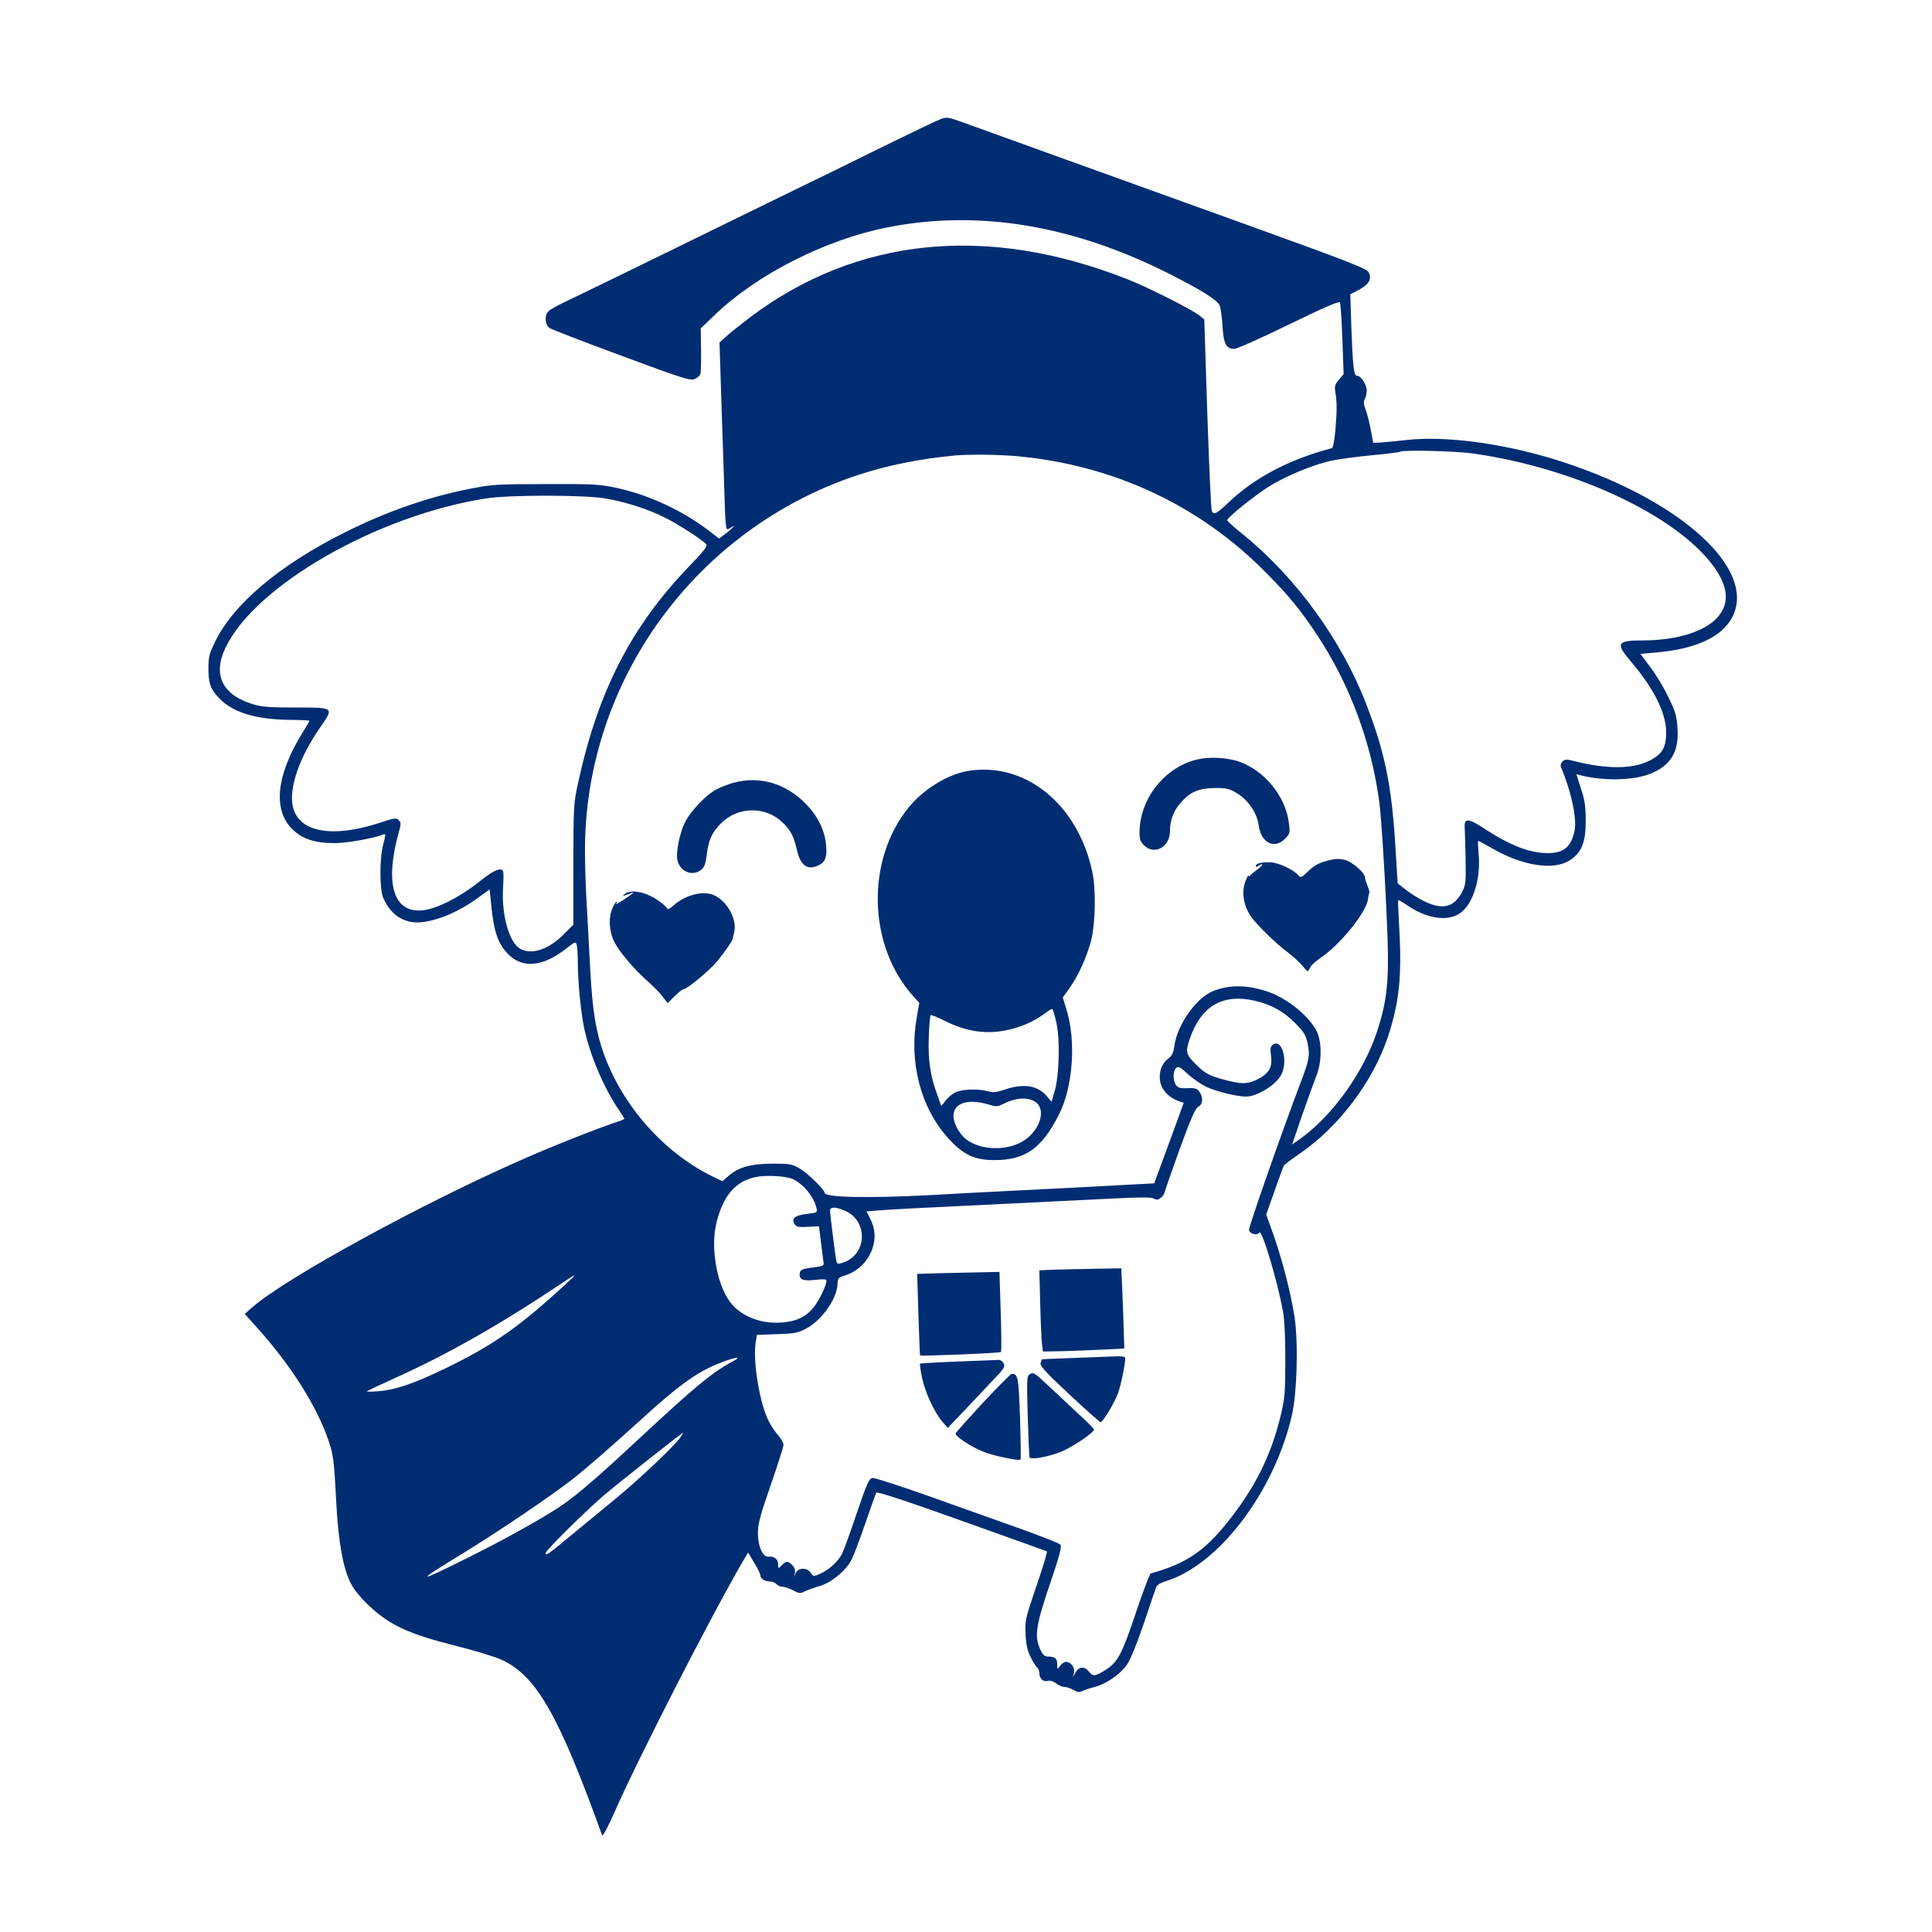 <?xml version="1.0" standalone="no"?>
<!DOCTYPE svg PUBLIC "-//W3C//DTD SVG 20010904//EN"
 "http://www.w3.org/TR/2001/REC-SVG-20010904/DTD/svg10.dtd">
<svg version="1.0" xmlns="http://www.w3.org/2000/svg"
 width="1080pt" height="1080pt" viewBox="0 0 1080 1080"
 preserveAspectRatio="xMidYMid meet">

<g transform="translate(0,1080) scale(0.1,-0.1)"
fill="#002D72" stroke="none">
<path d="M5260 10135 c-19 -7 -174 -81 -345 -165 -170 -84 -386 -190 -480
-235 -205 -100 -522 -255 -900 -440 -154 -75 -318 -155 -365 -177 -47 -22 -93
-47 -102 -56 -26 -22 -23 -78 5 -96 12 -8 193 -78 402 -155 336 -125 383 -140
407 -130 15 6 29 18 33 27 3 9 5 70 4 136 l-2 120 79 76 c236 227 620 421 965
489 511 101 1042 12 1588 -266 176 -90 259 -142 270 -173 5 -14 12 -65 15
-114 6 -98 20 -126 66 -126 15 0 152 61 305 136 187 91 280 132 285 124 4 -6
10 -99 14 -206 l7 -195 -26 -31 c-23 -27 -26 -38 -20 -72 9 -59 9 -99 0 -209
-5 -57 -13 -100 -19 -102 -240 -63 -433 -165 -582 -307 -62 -59 -77 -67 -90
-46 -4 7 -15 251 -25 542 l-17 530 -27 22 c-42 34 -288 158 -400 202 -786 311
-1517 237 -2114 -213 -53 -41 -113 -88 -133 -107 l-36 -33 13 -405 c8 -223 15
-455 17 -517 2 -61 6 -115 10 -119 4 -4 14 -1 23 6 8 7 15 10 15 7 0 -3 -18
-20 -40 -37 l-40 -31 -61 47 c-144 110 -329 196 -509 236 -96 21 -129 23 -395
22 -256 0 -304 -2 -406 -22 -240 -45 -479 -127 -719 -247 -367 -183 -627 -402
-729 -615 -32 -66 -36 -84 -36 -150 0 -83 14 -117 66 -169 74 -74 201 -112
381 -115 65 0 118 -3 118 -5 0 -2 -17 -31 -38 -65 -148 -238 -169 -435 -56
-543 55 -54 128 -77 239 -76 68 1 211 26 267 48 15 6 15 3 1 -52 -22 -79 -22
-255 0 -304 34 -76 86 -120 157 -133 89 -15 245 41 376 138 l61 44 11 -106
c13 -124 34 -189 80 -242 82 -97 201 -90 339 19 49 38 51 39 57 18 3 -12 6
-56 6 -97 0 -107 17 -282 36 -370 33 -152 110 -333 195 -457 16 -23 29 -44 29
-47 0 -2 -17 -10 -37 -16 -100 -33 -348 -130 -523 -207 -563 -246 -1339 -670
-1521 -832 l-41 -36 72 -80 c188 -210 331 -436 396 -627 28 -84 31 -106 44
-353 12 -218 38 -361 80 -444 19 -38 55 -82 106 -130 113 -106 222 -156 477
-220 109 -27 227 -63 263 -80 193 -90 319 -312 560 -981 3 -8 33 49 67 125
133 304 544 1106 723 1413 l26 43 34 -57 c19 -31 34 -62 34 -68 0 -20 23 -36
51 -36 15 0 32 -7 39 -15 7 -8 22 -15 34 -15 12 0 38 -9 59 -20 34 -18 41 -19
65 -6 15 7 53 21 84 30 66 19 148 87 179 149 11 21 45 112 76 201 30 88 58
166 61 172 5 7 165 -45 477 -157 259 -92 473 -169 477 -171 4 -2 -22 -88 -58
-193 -62 -182 -65 -193 -61 -270 3 -62 10 -92 30 -132 15 -28 31 -54 37 -58 5
-3 10 -17 10 -29 0 -30 23 -50 48 -42 11 4 29 -2 45 -14 14 -11 35 -20 47 -20
12 0 35 -8 51 -17 23 -13 33 -15 51 -5 13 6 43 16 68 22 63 16 143 71 180 125
20 29 56 119 95 233 34 103 66 194 69 203 4 9 26 22 49 29 296 88 608 496 708
926 30 128 37 412 15 555 -22 138 -66 308 -116 453 l-42 117 47 132 c25 73 49
137 53 143 4 5 43 35 87 65 219 150 410 402 494 655 62 188 78 336 63 599 -5
88 -8 162 -6 163 1 2 23 -10 48 -27 109 -76 227 -94 296 -47 74 50 120 195
105 338 -3 37 -4 68 -2 68 2 0 39 -20 83 -45 170 -97 341 -122 431 -63 65 43
88 101 87 223 0 79 -6 116 -27 178 l-25 79 24 -6 c125 -32 289 -29 382 6 120
45 169 124 159 258 -4 69 -12 94 -51 174 -25 52 -70 127 -101 167 l-55 74 82
7 c231 20 377 88 434 203 129 264 -282 641 -936 858 -312 104 -661 154 -892
127 -62 -7 -128 -13 -147 -14 l-35 -1 -13 70 c-7 39 -20 89 -28 112 -12 31
-14 47 -6 62 6 11 11 33 11 49 0 32 -33 82 -55 82 -17 0 -23 49 -31 270 l-6
185 48 25 c58 30 76 65 52 102 -12 18 -147 70 -674 260 -363 131 -859 310
-1104 398 -245 89 -474 171 -510 184 -58 21 -70 22 -100 11z m2974 -1870 c567
-80 1134 -345 1343 -628 91 -124 94 -224 8 -304 -77 -71 -227 -113 -404 -113
-142 0 -151 -16 -65 -117 128 -150 196 -285 198 -393 1 -88 -21 -126 -95 -163
-93 -47 -239 -47 -417 -2 -46 12 -54 11 -68 -2 -9 -9 -12 -22 -8 -32 58 -136
91 -291 75 -359 -21 -95 -68 -127 -175 -120 -90 6 -195 49 -319 130 -101 67
-124 68 -119 7 1 -19 3 -97 5 -174 2 -128 0 -143 -20 -182 -43 -80 -99 -98
-190 -61 -33 14 -85 44 -115 67 l-55 43 -12 197 c-21 350 -59 535 -164 806
-137 356 -393 708 -689 948 -49 39 -88 74 -88 79 0 15 163 146 241 193 96 58
238 116 338 139 41 9 144 23 229 31 85 8 157 17 160 20 12 11 304 4 406 -10z
m-2549 -15 c540 -50 1020 -274 1392 -651 132 -134 191 -206 286 -349 181 -274
301 -594 347 -930 13 -94 38 -512 47 -780 7 -233 -6 -343 -58 -503 -75 -229
-247 -470 -428 -601 l-48 -34 57 167 c32 91 68 191 80 221 29 74 30 183 1 244
-40 81 -154 177 -259 217 -121 45 -230 47 -325 7 -93 -40 -197 -189 -212 -304
-6 -41 -13 -56 -36 -73 -39 -29 -56 -88 -40 -141 12 -41 53 -80 102 -96 l26
-9 -82 -225 -83 -225 -208 -11 c-115 -7 -357 -19 -539 -28 -181 -9 -411 -21
-510 -27 -345 -18 -585 -13 -585 13 0 17 -95 110 -140 136 -41 25 -54 27 -150
27 -121 0 -191 -19 -247 -68 l-35 -30 -56 27 c-272 134 -502 394 -607 686 -44
123 -63 242 -75 460 -6 113 -15 280 -20 372 -6 91 -10 228 -10 305 0 946 619
1797 1524 2097 167 55 345 91 546 110 80 7 242 5 345 -4z m-2304 -236 c111
-18 241 -59 341 -110 72 -36 208 -124 227 -148 7 -8 -20 -43 -93 -118 -326
-338 -511 -697 -623 -1208 -27 -122 -27 -133 -28 -462 l0 -337 -49 -49 c-85
-88 -180 -121 -246 -87 -62 32 -107 188 -98 339 3 45 3 87 1 94 -9 25 -50 10
-120 -46 -131 -105 -268 -172 -351 -172 -149 0 -190 166 -110 448 10 36 10 44
-3 57 -14 14 -25 13 -105 -14 -313 -102 -508 -38 -491 162 9 106 64 237 159
374 75 109 77 108 -137 108 -145 0 -192 3 -240 18 -172 52 -227 164 -155 315
165 349 850 742 1459 836 126 20 542 20 662 0z m3637 -2809 c91 -22 159 -60
224 -126 48 -49 58 -66 68 -114 13 -65 9 -89 -37 -210 -101 -265 -293 -813
-291 -830 3 -23 46 -34 58 -15 13 21 97 -256 131 -435 9 -45 14 -143 14 -275
0 -181 -3 -217 -24 -305 -55 -232 -146 -415 -308 -615 -124 -154 -231 -224
-419 -275 -7 -2 -44 -100 -84 -219 -76 -228 -102 -278 -167 -319 -62 -39 -73
-40 -95 -12 -25 32 -57 30 -76 -5 l-14 -25 6 25 c6 28 -18 60 -45 60 -10 0
-25 -10 -33 -22 -16 -22 -16 -22 -16 9 0 32 -13 43 -54 43 -17 0 -28 11 -42
42 -32 72 -24 130 55 363 57 167 68 212 58 221 -6 7 -106 46 -222 88 -115 41
-344 122 -508 181 -164 58 -308 105 -320 103 -19 -3 -31 -30 -88 -198 -36
-107 -73 -209 -82 -226 -22 -43 -71 -88 -119 -110 -41 -18 -41 -18 -56 4 -20
30 -69 30 -83 0 l-10 -23 5 23 c3 15 -3 31 -15 43 -24 24 -34 24 -59 -1 -20
-20 -20 -20 -20 4 0 30 -22 48 -52 44 -34 -5 -62 58 -61 137 0 48 15 102 72
265 39 113 71 213 71 224 0 10 -14 34 -30 53 -17 18 -41 55 -54 81 -49 98 -88
330 -72 435 l7 45 112 4 c97 3 119 7 163 31 86 44 173 167 176 249 1 32 5 37
38 47 136 41 208 194 147 313 l-23 46 70 6 c39 3 123 8 186 11 305 15 928 46
1117 55 158 8 218 8 233 0 18 -9 25 -8 41 6 10 9 19 22 19 28 1 6 38 114 84
241 64 176 89 231 105 239 25 11 28 52 6 83 -13 18 -24 22 -66 20 -40 -2 -54
2 -65 17 -18 26 -18 80 1 96 13 11 23 5 65 -34 28 -26 75 -58 104 -72 57 -26
171 -54 221 -54 64 0 172 68 199 125 38 80 0 205 -51 163 -11 -9 -13 -24 -8
-59 9 -65 -11 -100 -76 -133 -59 -29 -95 -28 -213 6 -52 15 -80 30 -115 63
-72 68 -76 80 -51 155 63 187 185 258 368 215z m-2582 -998 c61 -32 112 -96
128 -159 6 -27 5 -27 -54 -34 -67 -7 -89 -27 -67 -59 11 -14 25 -16 74 -13
l61 3 12 -95 c6 -52 13 -102 14 -111 3 -13 -8 -18 -49 -23 -72 -8 -85 -14 -85
-41 0 -30 21 -37 92 -29 36 4 58 3 58 -3 0 -24 -26 -82 -58 -132 -48 -73 -114
-104 -222 -105 -108 -1 -212 47 -264 123 -72 103 -104 303 -71 436 38 152 106
231 218 255 61 13 177 6 213 -13z m290 -176 c129 -59 120 -245 -13 -289 -30
-10 -33 -9 -38 11 -6 28 -35 260 -35 281 0 21 35 20 86 -3z m-1531 -379 c-287
-267 -429 -368 -717 -507 -164 -79 -269 -115 -362 -122 -39 -3 -69 -3 -66 -1
3 3 77 38 165 78 279 125 589 301 908 515 86 58 104 67 72 37z m900 -463
c-114 -61 -207 -138 -520 -429 -209 -195 -335 -305 -420 -365 -86 -62 -312
-189 -520 -293 -312 -156 -324 -154 -55 10 198 121 491 319 615 415 86 67 200
167 406 353 187 171 290 245 404 293 96 40 155 50 90 16z m-293 -426 c-36 -50
-235 -238 -362 -342 -69 -57 -180 -148 -248 -204 -126 -105 -142 -116 -142
-99 0 14 214 226 320 318 79 68 441 354 448 354 2 0 -6 -12 -16 -27z"/>
<path d="M6722 6560 c-193 -28 -351 -213 -352 -413 0 -38 5 -53 25 -72 57 -58
145 -10 145 77 0 61 19 113 58 158 53 63 103 84 193 85 67 0 81 -3 125 -30 63
-39 111 -110 120 -178 13 -98 86 -136 146 -77 29 29 30 33 23 88 -17 149 -136
295 -280 345 -54 19 -139 26 -203 17z"/>
<path d="M5409 6490 c-112 -19 -248 -103 -329 -203 -241 -296 -229 -774 26
-1057 l33 -36 -14 -80 c-45 -250 21 -506 175 -676 85 -94 147 -123 260 -123
171 0 263 65 359 253 79 156 98 412 42 591 l-20 65 36 50 c51 71 99 178 123
271 24 98 27 281 6 382 -81 378 -376 617 -697 563z m496 -1406 c22 -95 16
-300 -10 -386 l-17 -57 -26 31 c-51 60 -128 73 -233 38 -49 -17 -67 -19 -97
-10 -52 14 -137 12 -176 -4 -18 -7 -44 -28 -58 -46 l-26 -33 -21 59 c-40 105
-54 198 -49 326 2 64 7 120 10 123 3 3 36 -10 74 -29 130 -66 246 -81 373 -50
72 18 137 48 190 88 19 14 38 26 42 26 4 0 15 -34 24 -76z m-125 -439 c76 -40
35 -172 -72 -230 -92 -50 -232 -43 -308 17 -38 30 -70 89 -70 130 0 72 81 98
195 64 43 -13 51 -13 79 1 68 35 130 42 176 18z"/>
<path d="M4103 6425 c-29 -8 -72 -24 -95 -36 -61 -31 -150 -125 -181 -190 -29
-62 -50 -169 -40 -208 15 -65 85 -92 133 -53 18 15 25 34 31 86 10 82 29 123
81 175 96 95 251 95 346 0 43 -42 59 -73 77 -151 21 -90 61 -116 125 -83 35
18 45 48 37 118 -8 80 -49 160 -115 226 -112 113 -256 154 -399 116z"/>
<path d="M7425 5990 c-54 -14 -79 -28 -116 -64 -32 -31 -38 -34 -49 -21 -28
34 -117 75 -163 75 -51 0 -77 -7 -77 -22 0 -6 7 -5 15 2 9 7 18 10 21 8 3 -3
-10 -16 -28 -29 -18 -13 -36 -28 -40 -34 -5 -6 -8 -6 -8 0 -1 6 -7 -5 -15 -24
-27 -61 -16 -141 29 -206 31 -44 144 -155 204 -198 28 -21 65 -55 82 -75 16
-20 31 -34 32 -31 2 2 8 13 14 24 6 11 30 33 54 49 113 76 259 257 267 330 2
16 5 32 8 34 2 3 -2 20 -10 39 -8 20 -15 41 -15 49 0 18 -38 57 -80 83 -36 21
-72 25 -125 11z"/>
<path d="M3495 5804 c-21 -16 -17 -16 33 3 23 8 16 2 -42 -37 -27 -18 -46 -28
-42 -22 4 7 5 12 2 12 -2 0 -12 -14 -20 -32 -25 -50 -23 -127 6 -189 26 -56
114 -160 197 -232 26 -23 60 -58 75 -78 l28 -37 39 39 c21 21 44 39 49 39 21
0 150 108 192 160 43 54 82 110 83 120 0 3 4 18 8 34 20 72 -34 175 -110 211
-59 28 -159 4 -225 -54 -28 -24 -37 -28 -41 -16 -4 8 -30 30 -59 49 -64 41
-143 55 -173 30z"/>
<path d="M5912 3703 l-102 -4 5 -197 c3 -108 8 -211 11 -227 l4 -30 117 2 c65
2 168 6 228 9 l110 6 -3 91 c-1 51 -5 152 -8 225 l-6 132 -127 -2 c-69 -1
-172 -4 -229 -5z"/>
<path d="M5261 3683 l-134 -4 7 -227 c4 -124 8 -228 9 -229 6 -5 447 13 452
19 4 3 3 105 -1 227 l-7 221 -96 -2 c-53 -1 -156 -4 -230 -5z"/>
<path d="M6005 3209 c-99 -3 -181 -7 -181 -8 -1 0 -4 -10 -7 -21 -4 -16 30
-53 161 -175 91 -85 170 -155 174 -155 14 0 79 110 99 165 16 46 39 158 39
193 0 8 -16 11 -52 10 -29 -1 -134 -5 -233 -9z"/>
<path d="M5356 3189 c-114 -4 -210 -10 -213 -12 -2 -3 3 -38 11 -78 17 -82 70
-196 115 -248 l29 -33 94 98 c51 55 124 131 161 171 61 63 67 74 57 92 -6 12
-18 20 -28 19 -9 0 -111 -5 -226 -9z"/>
<path d="M5757 3118 c-17 -9 -18 -24 -12 -231 4 -122 8 -227 10 -233 5 -16
102 1 178 31 57 23 180 105 183 123 1 4 -37 43 -85 86 -47 44 -117 109 -156
146 -96 90 -97 90 -118 78z"/>
<path d="M5495 2959 c-82 -89 -151 -166 -153 -172 -3 -16 83 -73 154 -102 57
-23 200 -53 209 -44 2 3 1 107 -3 232 -8 231 -11 247 -47 247 -5 0 -77 -73
-160 -161z"/>
</g>
</svg>
